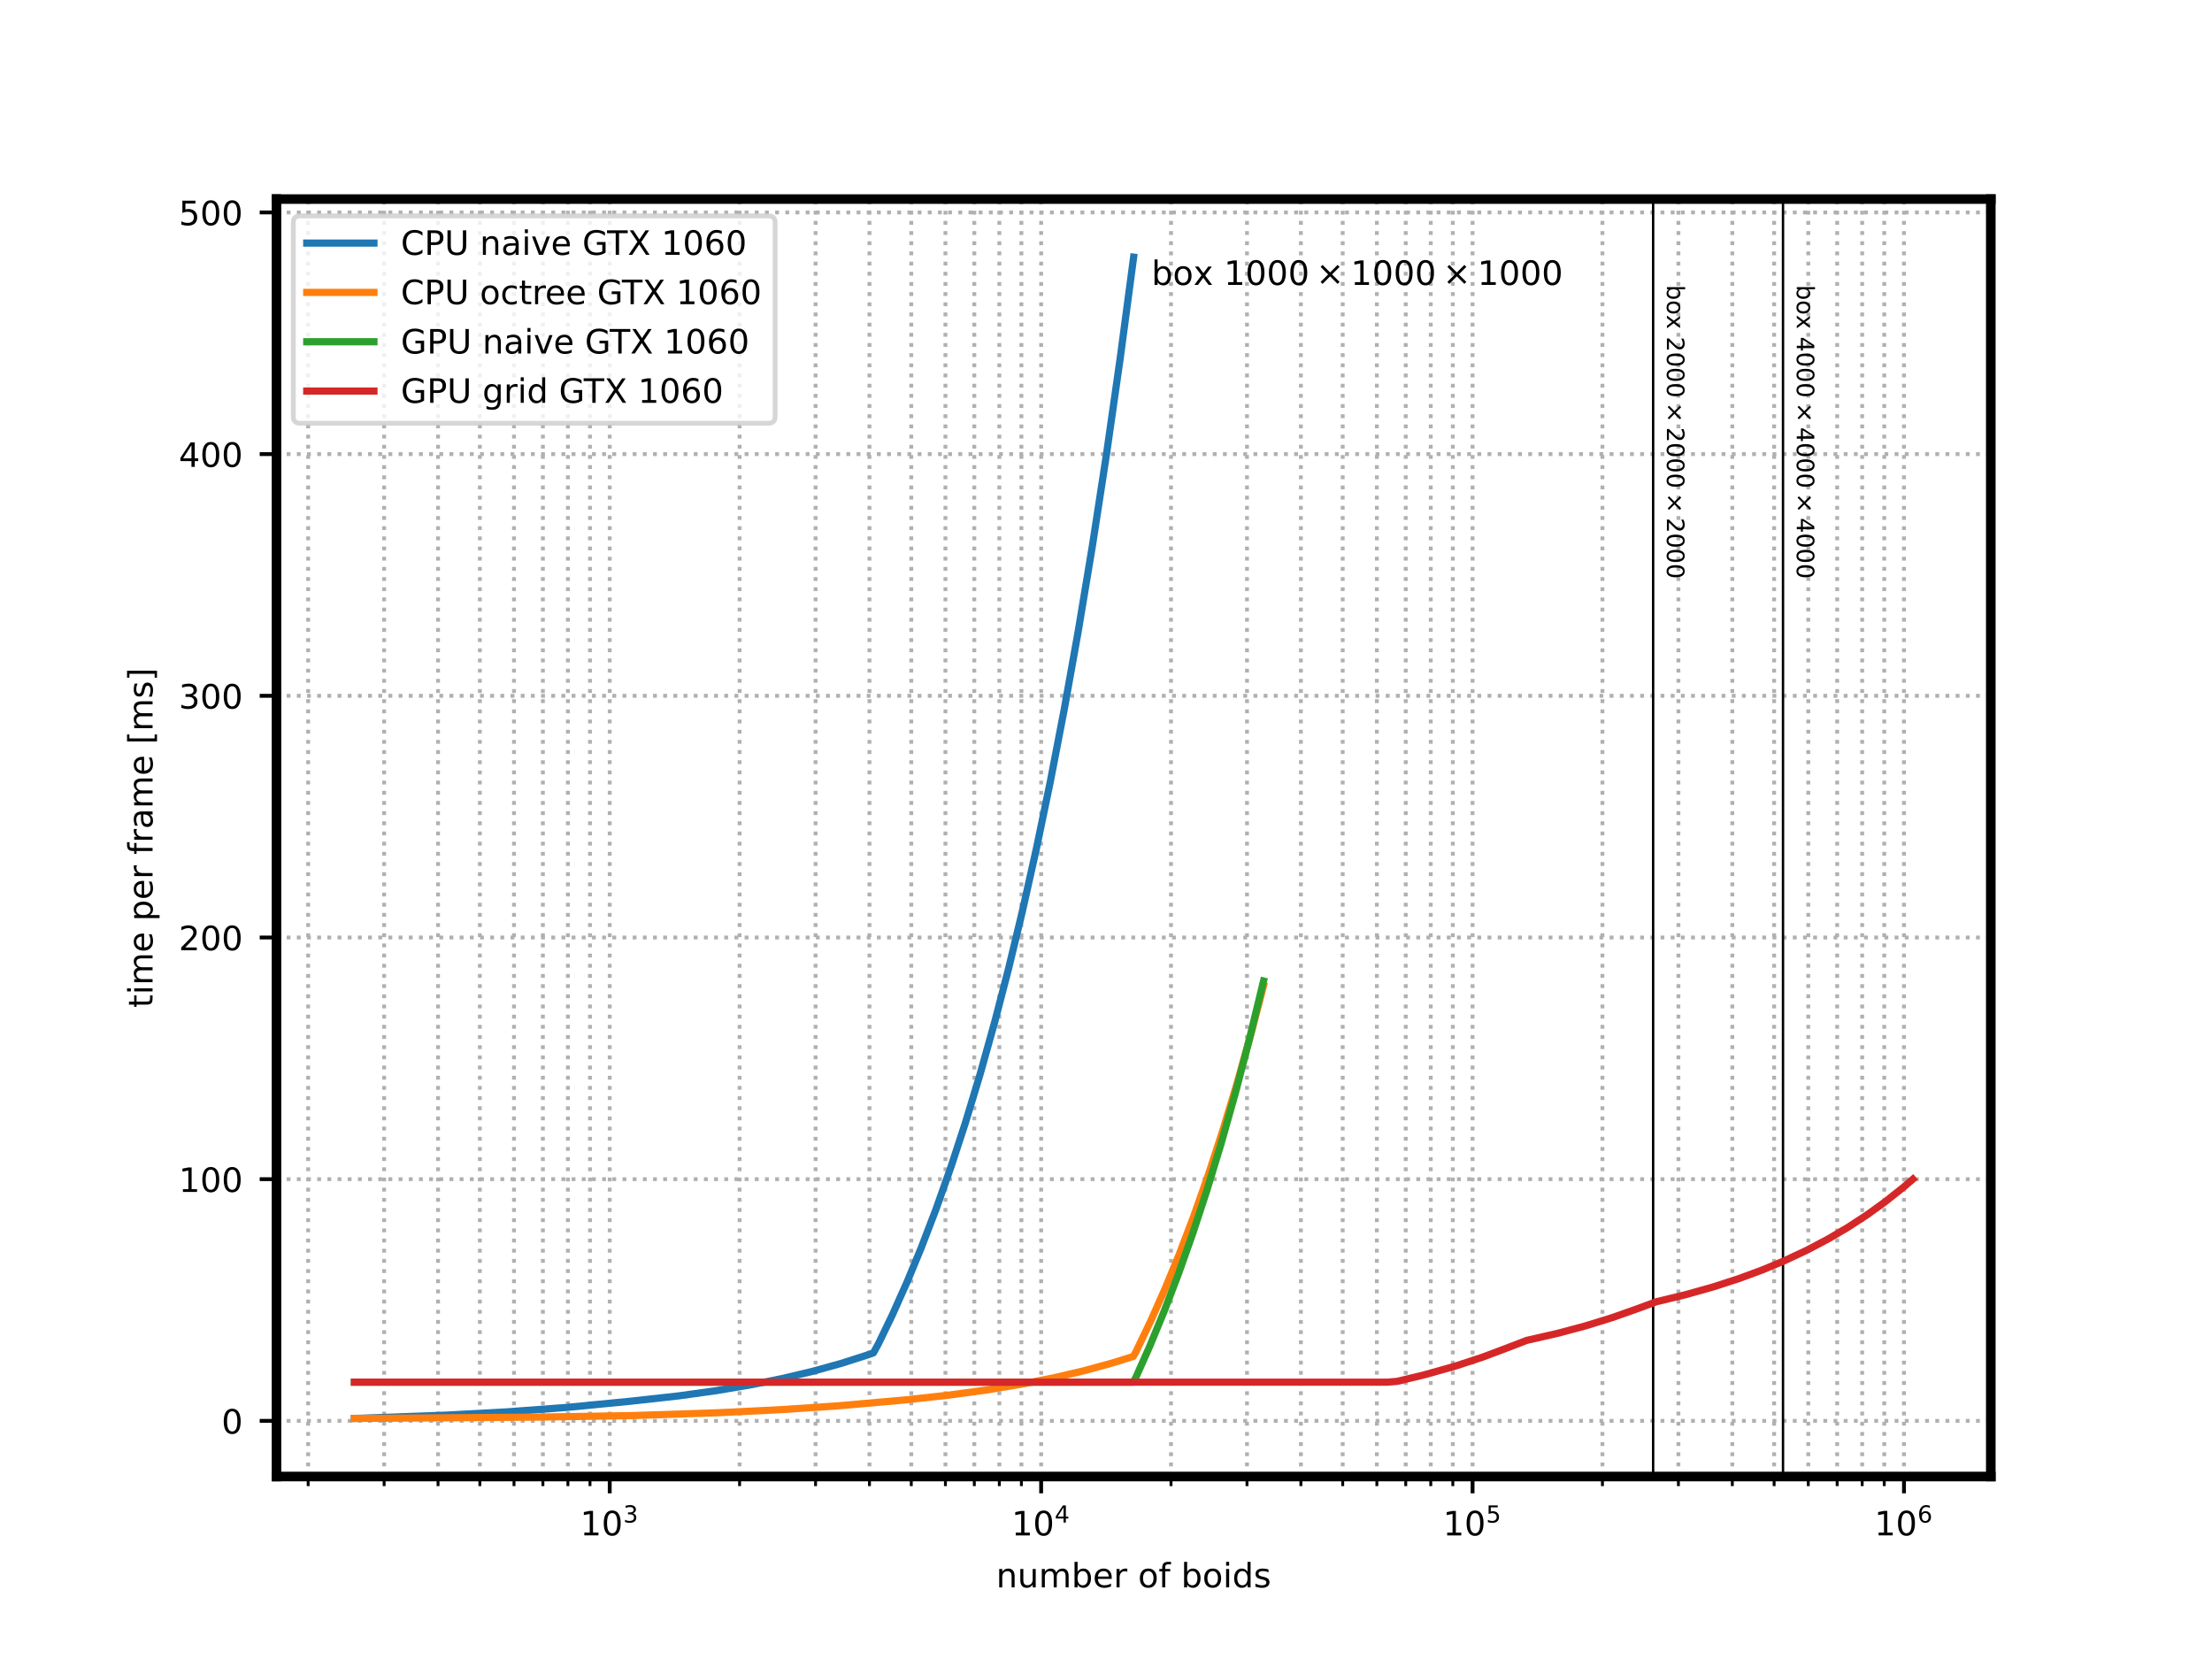 <svg xmlns="http://www.w3.org/2000/svg" xmlns:xlink="http://www.w3.org/1999/xlink" width="460.8pt" height="345.6pt" viewBox="0 0 460.8 345.6"><defs><style>*{stroke-linecap:butt;stroke-linejoin:round}</style></defs><g id="figure_1"><path id="patch_1" d="M0 345.6h460.8V0H0z" style="fill:#fff"/><g id="axes_1"><path id="patch_2" d="M57.6 307.584h357.12V41.472H57.6z" style="fill:#fff"/><g id="matplotlib.axis_1"><g id="xtick_1"><path id="line2d_1" d="M127.016 307.584V41.472" clip-path="url(#peafe8aeb3a)" style="fill:none;stroke:#b0b0b0;stroke-dasharray:.8,1.32;stroke-dashoffset:0;stroke-width:.8"/><g id="line2d_2"><defs><path id="md1aea815d1" d="M0 0v3.5" style="stroke:#000;stroke-width:.8"/></defs><use xlink:href="#md1aea815d1" x="127.016" y="307.584" style="stroke:#000;stroke-width:.8"/></g><g id="text_1"><defs><path id="DejaVuSans-49" d="M12.406 8.297h16.11v55.625l-17.532-3.516v8.985l17.438 3.515h9.86V8.296H54.39V0H12.406z"/><path id="DejaVuSans-48" d="M31.781 66.406q-7.61 0-11.453-7.5Q16.5 51.422 16.5 36.375q0-14.984 3.828-22.484 3.844-7.5 11.453-7.5 7.672 0 11.5 7.5 3.844 7.5 3.844 22.484 0 15.047-3.844 22.531-3.828 7.5-11.5 7.5m0 7.813q12.266 0 18.735-9.703 6.468-9.688 6.468-28.141 0-18.406-6.468-28.11-6.47-9.687-18.735-9.687-12.25 0-18.718 9.688-6.47 9.703-6.47 28.109 0 18.453 6.47 28.14Q19.53 74.22 31.78 74.22"/><path id="DejaVuSans-51" d="M40.578 39.313Q47.656 37.797 51.625 33q3.984-4.781 3.984-11.812 0-10.782-7.422-16.704-7.421-5.906-21.093-5.906-4.578 0-9.438.906-4.86.907-10.031 2.72v9.515q4.094-2.39 8.969-3.61 4.89-1.218 10.218-1.218 9.266 0 14.125 3.656 4.86 3.656 4.86 10.64 0 6.454-4.516 10.079-4.515 3.64-12.562 3.64h-8.5v8.11h8.89q7.266 0 11.125 2.906t3.86 8.375q0 5.61-3.985 8.61-3.968 3.015-11.39 3.015-4.063 0-8.703-.89-4.641-.876-10.203-2.72v8.782q5.624 1.562 10.53 2.344 4.907.78 9.25.78 11.235 0 17.766-5.109 6.547-5.093 6.547-13.78 0-6.063-3.468-10.235-3.47-4.172-9.86-5.782"/></defs><g transform="matrix(.07 0 0 -.07 120.856 319.903)"><use xlink:href="#DejaVuSans-49" transform="translate(0 .766)"/><use xlink:href="#DejaVuSans-48" transform="translate(63.623 .766)"/><use xlink:href="#DejaVuSans-51" transform="matrix(.7 0 0 .7 128.203 39.047)"/></g></g></g><g id="xtick_2"><path id="line2d_3" d="M216.89 307.584V41.472" clip-path="url(#peafe8aeb3a)" style="fill:none;stroke:#b0b0b0;stroke-dasharray:.8,1.32;stroke-dashoffset:0;stroke-width:.8"/><use xlink:href="#md1aea815d1" id="line2d_4" x="216.889" y="307.584" style="stroke:#000;stroke-width:.8"/><g id="text_2"><defs><path id="DejaVuSans-52" d="M37.797 64.313 12.89 25.39h24.906zm-2.594 8.593H47.61V25.391h10.407v-8.203H47.609V0h-9.812v17.188H4.89v9.515z"/></defs><g transform="matrix(.07 0 0 -.07 210.73 319.903)"><use xlink:href="#DejaVuSans-49" transform="translate(0 .684)"/><use xlink:href="#DejaVuSans-48" transform="translate(63.623 .684)"/><use xlink:href="#DejaVuSans-52" transform="matrix(.7 0 0 .7 128.203 38.966)"/></g></g></g><g id="xtick_3"><path id="line2d_5" d="M306.763 307.584V41.472" clip-path="url(#peafe8aeb3a)" style="fill:none;stroke:#b0b0b0;stroke-dasharray:.8,1.32;stroke-dashoffset:0;stroke-width:.8"/><use xlink:href="#md1aea815d1" id="line2d_6" x="306.763" y="307.584" style="stroke:#000;stroke-width:.8"/><g id="text_3"><defs><path id="DejaVuSans-53" d="M10.797 72.906h38.719v-8.312H19.828v-17.86q2.14.735 4.281 1.094 2.157.36 4.313.36 12.203 0 19.328-6.688 7.14-6.687 7.14-18.11 0-11.765-7.328-18.296-7.328-6.516-20.656-6.516-4.593 0-9.36.781-4.75.782-9.827 2.344v9.922q4.39-2.39 9.078-3.562t9.906-1.172q8.453 0 13.375 4.437 4.938 4.438 4.938 12.063 0 7.609-4.938 12.047-4.922 4.453-13.375 4.453-3.953 0-7.89-.875-3.922-.875-8.016-2.735z"/></defs><g transform="matrix(.07 0 0 -.07 300.603 319.903)"><use xlink:href="#DejaVuSans-49" transform="translate(0 .684)"/><use xlink:href="#DejaVuSans-48" transform="translate(63.623 .684)"/><use xlink:href="#DejaVuSans-53" transform="matrix(.7 0 0 .7 128.203 38.966)"/></g></g></g><g id="xtick_4"><path id="line2d_7" d="M396.636 307.584V41.472" clip-path="url(#peafe8aeb3a)" style="fill:none;stroke:#b0b0b0;stroke-dasharray:.8,1.32;stroke-dashoffset:0;stroke-width:.8"/><use xlink:href="#md1aea815d1" id="line2d_8" x="396.636" y="307.584" style="stroke:#000;stroke-width:.8"/><g id="text_4"><defs><path id="DejaVuSans-54" d="M33.016 40.375q-6.641 0-10.532-4.547-3.875-4.531-3.875-12.437 0-7.86 3.875-12.438 3.891-4.562 10.532-4.562 6.64 0 10.515 4.562 3.875 4.578 3.875 12.438 0 7.906-3.875 12.437-3.875 4.547-10.515 4.547m19.578 30.922v-8.984q-3.719 1.75-7.5 2.671-3.782.938-7.5.938-9.766 0-14.922-6.594-5.14-6.594-5.875-19.922 2.875 4.25 7.219 6.516 4.359 2.266 9.578 2.266 10.984 0 17.36-6.672 6.374-6.657 6.374-18.125 0-11.235-6.64-18.032-6.641-6.78-17.672-6.78-12.657 0-19.344 9.687-6.688 9.703-6.688 28.109 0 17.281 8.204 27.563 8.203 10.28 22.015 10.28 3.719 0 7.5-.734t7.89-2.187"/></defs><g transform="matrix(.07 0 0 -.07 390.476 319.903)"><use xlink:href="#DejaVuSans-49" transform="translate(0 .766)"/><use xlink:href="#DejaVuSans-48" transform="translate(63.623 .766)"/><use xlink:href="#DejaVuSans-54" transform="matrix(.7 0 0 .7 128.203 39.047)"/></g></g></g><g id="xtick_5"><path id="line2d_9" d="M64.197 307.584V41.472" clip-path="url(#peafe8aeb3a)" style="fill:none;stroke:#b0b0b0;stroke-dasharray:.8,1.32;stroke-dashoffset:0;stroke-width:.8"/><g id="line2d_10"><defs><path id="mf2b6aafd9f" d="M0 0v2" style="stroke:#000;stroke-width:.6"/></defs><use xlink:href="#mf2b6aafd9f" x="64.197" y="307.584" style="stroke:#000;stroke-width:.6"/></g></g><g id="xtick_6"><path id="line2d_11" d="M80.023 307.584V41.472" clip-path="url(#peafe8aeb3a)" style="fill:none;stroke:#b0b0b0;stroke-dasharray:.8,1.32;stroke-dashoffset:0;stroke-width:.8"/><use xlink:href="#mf2b6aafd9f" id="line2d_12" x="80.023" y="307.584" style="stroke:#000;stroke-width:.6"/></g><g id="xtick_7"><path id="line2d_13" d="M91.252 307.584V41.472" clip-path="url(#peafe8aeb3a)" style="fill:none;stroke:#b0b0b0;stroke-dasharray:.8,1.32;stroke-dashoffset:0;stroke-width:.8"/><use xlink:href="#mf2b6aafd9f" id="line2d_14" x="91.252" y="307.584" style="stroke:#000;stroke-width:.6"/></g><g id="xtick_8"><path id="line2d_15" d="M99.962 307.584V41.472" clip-path="url(#peafe8aeb3a)" style="fill:none;stroke:#b0b0b0;stroke-dasharray:.8,1.32;stroke-dashoffset:0;stroke-width:.8"/><use xlink:href="#mf2b6aafd9f" id="line2d_16" x="99.962" y="307.584" style="stroke:#000;stroke-width:.6"/></g><g id="xtick_9"><path id="line2d_17" d="M107.078 307.584V41.472" clip-path="url(#peafe8aeb3a)" style="fill:none;stroke:#b0b0b0;stroke-dasharray:.8,1.32;stroke-dashoffset:0;stroke-width:.8"/><use xlink:href="#mf2b6aafd9f" id="line2d_18" x="107.078" y="307.584" style="stroke:#000;stroke-width:.6"/></g><g id="xtick_10"><path id="line2d_19" d="M113.095 307.584V41.472" clip-path="url(#peafe8aeb3a)" style="fill:none;stroke:#b0b0b0;stroke-dasharray:.8,1.32;stroke-dashoffset:0;stroke-width:.8"/><use xlink:href="#mf2b6aafd9f" id="line2d_20" x="113.095" y="307.584" style="stroke:#000;stroke-width:.6"/></g><g id="xtick_11"><path id="line2d_21" d="M118.307 307.584V41.472" clip-path="url(#peafe8aeb3a)" style="fill:none;stroke:#b0b0b0;stroke-dasharray:.8,1.32;stroke-dashoffset:0;stroke-width:.8"/><use xlink:href="#mf2b6aafd9f" id="line2d_22" x="118.307" y="307.584" style="stroke:#000;stroke-width:.6"/></g><g id="xtick_12"><path id="line2d_23" d="M122.904 307.584V41.472" clip-path="url(#peafe8aeb3a)" style="fill:none;stroke:#b0b0b0;stroke-dasharray:.8,1.32;stroke-dashoffset:0;stroke-width:.8"/><use xlink:href="#mf2b6aafd9f" id="line2d_24" x="122.904" y="307.584" style="stroke:#000;stroke-width:.6"/></g><g id="xtick_13"><path id="line2d_25" d="M154.07 307.584V41.472" clip-path="url(#peafe8aeb3a)" style="fill:none;stroke:#b0b0b0;stroke-dasharray:.8,1.32;stroke-dashoffset:0;stroke-width:.8"/><use xlink:href="#mf2b6aafd9f" id="line2d_26" x="154.071" y="307.584" style="stroke:#000;stroke-width:.6"/></g><g id="xtick_14"><path id="line2d_27" d="M169.897 307.584V41.472" clip-path="url(#peafe8aeb3a)" style="fill:none;stroke:#b0b0b0;stroke-dasharray:.8,1.32;stroke-dashoffset:0;stroke-width:.8"/><use xlink:href="#mf2b6aafd9f" id="line2d_28" x="169.897" y="307.584" style="stroke:#000;stroke-width:.6"/></g><g id="xtick_15"><path id="line2d_29" d="M181.125 307.584V41.472" clip-path="url(#peafe8aeb3a)" style="fill:none;stroke:#b0b0b0;stroke-dasharray:.8,1.32;stroke-dashoffset:0;stroke-width:.8"/><use xlink:href="#mf2b6aafd9f" id="line2d_30" x="181.125" y="307.584" style="stroke:#000;stroke-width:.6"/></g><g id="xtick_16"><path id="line2d_31" d="M189.835 307.584V41.472" clip-path="url(#peafe8aeb3a)" style="fill:none;stroke:#b0b0b0;stroke-dasharray:.8,1.32;stroke-dashoffset:0;stroke-width:.8"/><use xlink:href="#mf2b6aafd9f" id="line2d_32" x="189.835" y="307.584" style="stroke:#000;stroke-width:.6"/></g><g id="xtick_17"><path id="line2d_33" d="M196.951 307.584V41.472" clip-path="url(#peafe8aeb3a)" style="fill:none;stroke:#b0b0b0;stroke-dasharray:.8,1.32;stroke-dashoffset:0;stroke-width:.8"/><use xlink:href="#mf2b6aafd9f" id="line2d_34" x="196.951" y="307.584" style="stroke:#000;stroke-width:.6"/></g><g id="xtick_18"><path id="line2d_35" d="M202.968 307.584V41.472" clip-path="url(#peafe8aeb3a)" style="fill:none;stroke:#b0b0b0;stroke-dasharray:.8,1.32;stroke-dashoffset:0;stroke-width:.8"/><use xlink:href="#mf2b6aafd9f" id="line2d_36" x="202.968" y="307.584" style="stroke:#000;stroke-width:.6"/></g><g id="xtick_19"><path id="line2d_37" d="M208.18 307.584V41.472" clip-path="url(#peafe8aeb3a)" style="fill:none;stroke:#b0b0b0;stroke-dasharray:.8,1.32;stroke-dashoffset:0;stroke-width:.8"/><use xlink:href="#mf2b6aafd9f" id="line2d_38" x="208.18" y="307.584" style="stroke:#000;stroke-width:.6"/></g><g id="xtick_20"><path id="line2d_39" d="M212.777 307.584V41.472" clip-path="url(#peafe8aeb3a)" style="fill:none;stroke:#b0b0b0;stroke-dasharray:.8,1.32;stroke-dashoffset:0;stroke-width:.8"/><use xlink:href="#mf2b6aafd9f" id="line2d_40" x="212.777" y="307.584" style="stroke:#000;stroke-width:.6"/></g><g id="xtick_21"><path id="line2d_41" d="M243.944 307.584V41.472" clip-path="url(#peafe8aeb3a)" style="fill:none;stroke:#b0b0b0;stroke-dasharray:.8,1.32;stroke-dashoffset:0;stroke-width:.8"/><use xlink:href="#mf2b6aafd9f" id="line2d_42" x="243.944" y="307.584" style="stroke:#000;stroke-width:.6"/></g><g id="xtick_22"><path id="line2d_43" d="M259.77 307.584V41.472" clip-path="url(#peafe8aeb3a)" style="fill:none;stroke:#b0b0b0;stroke-dasharray:.8,1.32;stroke-dashoffset:0;stroke-width:.8"/><use xlink:href="#mf2b6aafd9f" id="line2d_44" x="259.77" y="307.584" style="stroke:#000;stroke-width:.6"/></g><g id="xtick_23"><path id="line2d_45" d="M270.998 307.584V41.472" clip-path="url(#peafe8aeb3a)" style="fill:none;stroke:#b0b0b0;stroke-dasharray:.8,1.32;stroke-dashoffset:0;stroke-width:.8"/><use xlink:href="#mf2b6aafd9f" id="line2d_46" x="270.998" y="307.584" style="stroke:#000;stroke-width:.6"/></g><g id="xtick_24"><path id="line2d_47" d="M279.708 307.584V41.472" clip-path="url(#peafe8aeb3a)" style="fill:none;stroke:#b0b0b0;stroke-dasharray:.8,1.32;stroke-dashoffset:0;stroke-width:.8"/><use xlink:href="#mf2b6aafd9f" id="line2d_48" x="279.708" y="307.584" style="stroke:#000;stroke-width:.6"/></g><g id="xtick_25"><path id="line2d_49" d="M286.824 307.584V41.472" clip-path="url(#peafe8aeb3a)" style="fill:none;stroke:#b0b0b0;stroke-dasharray:.8,1.32;stroke-dashoffset:0;stroke-width:.8"/><use xlink:href="#mf2b6aafd9f" id="line2d_50" x="286.824" y="307.584" style="stroke:#000;stroke-width:.6"/></g><g id="xtick_26"><path id="line2d_51" d="M292.841 307.584V41.472" clip-path="url(#peafe8aeb3a)" style="fill:none;stroke:#b0b0b0;stroke-dasharray:.8,1.32;stroke-dashoffset:0;stroke-width:.8"/><use xlink:href="#mf2b6aafd9f" id="line2d_52" x="292.841" y="307.584" style="stroke:#000;stroke-width:.6"/></g><g id="xtick_27"><path id="line2d_53" d="M298.053 307.584V41.472" clip-path="url(#peafe8aeb3a)" style="fill:none;stroke:#b0b0b0;stroke-dasharray:.8,1.32;stroke-dashoffset:0;stroke-width:.8"/><use xlink:href="#mf2b6aafd9f" id="line2d_54" x="298.053" y="307.584" style="stroke:#000;stroke-width:.6"/></g><g id="xtick_28"><path id="line2d_55" d="M302.65 307.584V41.472" clip-path="url(#peafe8aeb3a)" style="fill:none;stroke:#b0b0b0;stroke-dasharray:.8,1.32;stroke-dashoffset:0;stroke-width:.8"/><use xlink:href="#mf2b6aafd9f" id="line2d_56" x="302.65" y="307.584" style="stroke:#000;stroke-width:.6"/></g><g id="xtick_29"><path id="line2d_57" d="M333.817 307.584V41.472" clip-path="url(#peafe8aeb3a)" style="fill:none;stroke:#b0b0b0;stroke-dasharray:.8,1.32;stroke-dashoffset:0;stroke-width:.8"/><use xlink:href="#mf2b6aafd9f" id="line2d_58" x="333.817" y="307.584" style="stroke:#000;stroke-width:.6"/></g><g id="xtick_30"><path id="line2d_59" d="M349.643 307.584V41.472" clip-path="url(#peafe8aeb3a)" style="fill:none;stroke:#b0b0b0;stroke-dasharray:.8,1.32;stroke-dashoffset:0;stroke-width:.8"/><use xlink:href="#mf2b6aafd9f" id="line2d_60" x="349.643" y="307.584" style="stroke:#000;stroke-width:.6"/></g><g id="xtick_31"><path id="line2d_61" d="M360.872 307.584V41.472" clip-path="url(#peafe8aeb3a)" style="fill:none;stroke:#b0b0b0;stroke-dasharray:.8,1.32;stroke-dashoffset:0;stroke-width:.8"/><use xlink:href="#mf2b6aafd9f" id="line2d_62" x="360.872" y="307.584" style="stroke:#000;stroke-width:.6"/></g><g id="xtick_32"><path id="line2d_63" d="M369.581 307.584V41.472" clip-path="url(#peafe8aeb3a)" style="fill:none;stroke:#b0b0b0;stroke-dasharray:.8,1.32;stroke-dashoffset:0;stroke-width:.8"/><use xlink:href="#mf2b6aafd9f" id="line2d_64" x="369.581" y="307.584" style="stroke:#000;stroke-width:.6"/></g><g id="xtick_33"><path id="line2d_65" d="M376.698 307.584V41.472" clip-path="url(#peafe8aeb3a)" style="fill:none;stroke:#b0b0b0;stroke-dasharray:.8,1.32;stroke-dashoffset:0;stroke-width:.8"/><use xlink:href="#mf2b6aafd9f" id="line2d_66" x="376.698" y="307.584" style="stroke:#000;stroke-width:.6"/></g><g id="xtick_34"><path id="line2d_67" d="M382.714 307.584V41.472" clip-path="url(#peafe8aeb3a)" style="fill:none;stroke:#b0b0b0;stroke-dasharray:.8,1.32;stroke-dashoffset:0;stroke-width:.8"/><use xlink:href="#mf2b6aafd9f" id="line2d_68" x="382.714" y="307.584" style="stroke:#000;stroke-width:.6"/></g><g id="xtick_35"><path id="line2d_69" d="M387.926 307.584V41.472" clip-path="url(#peafe8aeb3a)" style="fill:none;stroke:#b0b0b0;stroke-dasharray:.8,1.32;stroke-dashoffset:0;stroke-width:.8"/><use xlink:href="#mf2b6aafd9f" id="line2d_70" x="387.926" y="307.584" style="stroke:#000;stroke-width:.6"/></g><g id="xtick_36"><path id="line2d_71" d="M392.524 307.584V41.472" clip-path="url(#peafe8aeb3a)" style="fill:none;stroke:#b0b0b0;stroke-dasharray:.8,1.32;stroke-dashoffset:0;stroke-width:.8"/><use xlink:href="#mf2b6aafd9f" id="line2d_72" x="392.524" y="307.584" style="stroke:#000;stroke-width:.6"/></g><g id="text_5"><defs><path id="DejaVuSans-110" d="M54.89 33.016V0h-8.984v32.719q0 7.765-3.031 11.61-3.031 3.858-9.078 3.858-7.281 0-11.484-4.64-4.204-4.625-4.204-12.64V0H9.08v54.688h9.03v-8.5q3.235 4.937 7.594 7.374Q30.078 56 35.797 56q9.422 0 14.25-5.828 4.844-5.828 4.844-17.156"/><path id="DejaVuSans-117" d="M8.5 21.578v33.11h8.984V21.922q0-7.766 3.016-11.656 3.031-3.875 9.094-3.875 7.265 0 11.484 4.64 4.234 4.64 4.234 12.657v31h8.985V0h-8.984v8.406Q42.047 3.422 37.719 1q-4.313-2.422-10.032-2.422-9.421 0-14.312 5.86Q8.5 10.297 8.5 21.578M31.11 56"/><path id="DejaVuSans-109" d="M52 44.188q3.375 6.062 8.063 8.937Q64.75 56 71.093 56q8.548 0 13.188-5.984 4.64-5.97 4.64-17V0h-9.03v32.719q0 7.86-2.797 11.656-2.781 3.813-8.485 3.813-6.984 0-11.046-4.641-4.047-4.625-4.047-12.64V0h-9.032v32.719q0 7.906-2.78 11.687-2.782 3.782-8.595 3.782-6.89 0-10.953-4.657-4.047-4.656-4.047-12.625V0H9.08v54.688h9.03v-8.5q3.078 5.03 7.375 7.421T35.687 56q5.97 0 10.141-3.031Q50 49.953 52 44.187"/><path id="DejaVuSans-98" d="M48.688 27.297q0 9.906-4.079 15.547-4.078 5.64-11.203 5.64-7.14 0-11.218-5.64t-4.079-15.547 4.078-15.547 11.22-5.64q7.124 0 11.202 5.64t4.078 15.547M18.109 46.39q2.844 4.875 7.157 7.234Q29.594 56 35.594 56q9.968 0 16.187-7.906 6.235-7.907 6.235-20.797T51.78 6.484q-6.218-7.906-16.187-7.906-6 0-10.328 2.375-4.313 2.375-7.157 7.25V0H9.08v75.984h9.03z"/><path id="DejaVuSans-101" d="M56.203 29.594v-4.39H14.891q.593-9.282 5.593-14.141 5-4.86 13.938-4.86 5.172 0 10.031 1.266 4.86 1.265 9.656 3.812v-8.5Q49.266.734 44.187-.344 39.11-1.422 33.892-1.422q-13.094 0-20.735 7.61-7.64 7.625-7.64 20.625 0 13.421 7.25 21.296Q20.016 56 32.328 56q11.031 0 17.453-7.11 6.422-7.093 6.422-19.296m-8.984 2.64q-.094 7.36-4.125 11.75-4.032 4.407-10.672 4.407-7.516 0-12.031-4.25t-5.203-11.97z"/><path id="DejaVuSans-114" d="M41.11 46.297q-1.516.875-3.297 1.281Q36.03 48 33.89 48q-7.625 0-11.703-4.953-4.079-4.953-4.079-14.234V0H9.08v54.688h9.03v-8.5q2.844 4.984 7.375 7.39Q30.031 56 36.531 56q.922 0 2.047-.125 1.125-.11 2.484-.36z"/><path id="DejaVuSans-111" d="M30.61 48.39q-7.22 0-11.422-5.64-4.204-5.64-4.204-15.453t4.172-15.453q4.188-5.64 11.453-5.64 7.188 0 11.375 5.655 4.203 5.672 4.203 15.438 0 9.719-4.203 15.406-4.187 5.688-11.375 5.688m0 7.61q11.718 0 18.406-7.625 6.703-7.61 6.703-21.078 0-13.422-6.703-21.078-6.688-7.64-18.407-7.64-11.765 0-18.437 7.64-6.656 7.656-6.656 21.078 0 13.469 6.656 21.078Q18.844 56 30.609 56"/><path id="DejaVuSans-102" d="M37.11 75.984V68.5h-8.594q-4.828 0-6.72-1.953-1.874-1.953-1.874-7.031v-4.828h14.797v-6.985H19.922V0H10.89v47.703H2.297v6.984h8.594V58.5q0 9.125 4.25 13.297 4.25 4.187 13.468 4.187z"/><path id="DejaVuSans-105" d="M9.422 54.688h8.984V0H9.422zm0 21.296h8.984v-11.39H9.422z"/><path id="DejaVuSans-100" d="M45.406 46.39v29.594h8.985V0h-8.985v8.203Q42.578 3.328 38.25.953q-4.312-2.375-10.375-2.375-9.906 0-16.14 7.906-6.22 7.922-6.22 20.813t6.22 20.797Q17.968 56 27.874 56q6.063 0 10.375-2.375 4.328-2.36 7.156-7.234m-30.61-19.093q0-9.906 4.079-15.547 4.078-5.64 11.203-5.64t11.219 5.64q4.11 5.64 4.11 15.547t-4.11 15.547q-4.094 5.64-11.219 5.64t-11.203-5.64-4.078-15.547"/><path id="DejaVuSans-115" d="M44.281 53.078v-8.5q-3.797 1.953-7.906 2.922-4.094.984-8.5.984-6.687 0-10.031-2.047-3.344-2.046-3.344-6.156 0-3.125 2.39-4.906t9.626-3.39l3.078-.688q9.562-2.047 13.593-5.781 4.032-3.735 4.032-10.422 0-7.625-6.032-12.078-6.03-4.438-16.578-4.438-4.39 0-9.156.86Q10.688.297 5.422 2v9.281q4.984-2.594 9.812-3.89 4.829-1.282 9.579-1.282 6.343 0 9.75 2.172 3.421 2.172 3.421 6.125 0 3.656-2.468 5.61-2.453 1.953-10.813 3.765l-3.125.735q-8.344 1.75-12.062 5.39-3.703 3.64-3.703 9.985 0 7.718 5.468 11.906Q16.75 56 26.813 56q4.968 0 9.359-.734 4.406-.72 8.11-2.188"/></defs><g transform="matrix(.07 0 0 -.07 207.52 330.678)"><use xlink:href="#DejaVuSans-110"/><use xlink:href="#DejaVuSans-117" x="63.379"/><use xlink:href="#DejaVuSans-109" x="126.758"/><use xlink:href="#DejaVuSans-98" x="224.17"/><use xlink:href="#DejaVuSans-101" x="287.646"/><use xlink:href="#DejaVuSans-114" x="349.17"/><use xlink:href="#DejaVuSans-111" x="422.07"/><use xlink:href="#DejaVuSans-102" x="483.252"/><use xlink:href="#DejaVuSans-98" x="550.244"/><use xlink:href="#DejaVuSans-111" x="613.721"/><use xlink:href="#DejaVuSans-105" x="674.902"/><use xlink:href="#DejaVuSans-100" x="702.686"/><use xlink:href="#DejaVuSans-115" x="766.162"/></g></g></g><g id="matplotlib.axis_2"><g id="ytick_1"><path id="line2d_73" d="M57.6 295.991h357.12" clip-path="url(#peafe8aeb3a)" style="fill:none;stroke:#b0b0b0;stroke-dasharray:.8,1.32;stroke-dashoffset:0;stroke-width:.8"/><g id="line2d_74"><defs><path id="m292312670b" d="M0 0h-3.5" style="stroke:#000;stroke-width:.8"/></defs><use xlink:href="#m292312670b" x="57.6" y="295.991" style="stroke:#000;stroke-width:.8"/></g><use xlink:href="#DejaVuSans-48" id="text_6" transform="matrix(.07 0 0 -.07 46.146 298.65)"/></g><g id="ytick_2"><path id="line2d_75" d="M57.6 245.644h357.12" clip-path="url(#peafe8aeb3a)" style="fill:none;stroke:#b0b0b0;stroke-dasharray:.8,1.32;stroke-dashoffset:0;stroke-width:.8"/><use xlink:href="#m292312670b" id="line2d_76" x="57.6" y="245.644" style="stroke:#000;stroke-width:.8"/><g id="text_7" transform="matrix(.07 0 0 -.07 37.239 248.303)"><use xlink:href="#DejaVuSans-49"/><use xlink:href="#DejaVuSans-48" x="63.623"/><use xlink:href="#DejaVuSans-48" x="127.246"/></g></g><g id="ytick_3"><path id="line2d_77" d="M57.6 195.296h357.12" clip-path="url(#peafe8aeb3a)" style="fill:none;stroke:#b0b0b0;stroke-dasharray:.8,1.32;stroke-dashoffset:0;stroke-width:.8"/><use xlink:href="#m292312670b" id="line2d_78" x="57.6" y="195.296" style="stroke:#000;stroke-width:.8"/><g id="text_8"><defs><path id="DejaVuSans-50" d="M19.188 8.297h34.421V0H7.33v8.297q5.609 5.812 15.296 15.594 9.703 9.797 12.188 12.64 4.734 5.313 6.609 9 1.89 3.688 1.89 7.25 0 5.813-4.078 9.469-4.078 3.672-10.625 3.672-4.64 0-9.797-1.61-5.14-1.609-11-4.89v9.969Q13.767 71.78 18.938 73q5.188 1.219 9.485 1.219 11.328 0 18.062-5.672 6.735-5.656 6.735-15.125 0-4.5-1.688-8.531-1.672-4.016-6.125-9.485-1.218-1.422-7.765-8.187-6.532-6.766-18.453-18.922"/></defs><g transform="matrix(.07 0 0 -.07 37.239 197.956)"><use xlink:href="#DejaVuSans-50"/><use xlink:href="#DejaVuSans-48" x="63.623"/><use xlink:href="#DejaVuSans-48" x="127.246"/></g></g></g><g id="ytick_4"><path id="line2d_79" d="M57.6 144.949h357.12" clip-path="url(#peafe8aeb3a)" style="fill:none;stroke:#b0b0b0;stroke-dasharray:.8,1.32;stroke-dashoffset:0;stroke-width:.8"/><use xlink:href="#m292312670b" id="line2d_80" x="57.6" y="144.949" style="stroke:#000;stroke-width:.8"/><g id="text_9" transform="matrix(.07 0 0 -.07 37.239 147.608)"><use xlink:href="#DejaVuSans-51"/><use xlink:href="#DejaVuSans-48" x="63.623"/><use xlink:href="#DejaVuSans-48" x="127.246"/></g></g><g id="ytick_5"><path id="line2d_81" d="M57.6 94.601h357.12" clip-path="url(#peafe8aeb3a)" style="fill:none;stroke:#b0b0b0;stroke-dasharray:.8,1.32;stroke-dashoffset:0;stroke-width:.8"/><use xlink:href="#m292312670b" id="line2d_82" x="57.6" y="94.601" style="stroke:#000;stroke-width:.8"/><g id="text_10" transform="matrix(.07 0 0 -.07 37.239 97.26)"><use xlink:href="#DejaVuSans-52"/><use xlink:href="#DejaVuSans-48" x="63.623"/><use xlink:href="#DejaVuSans-48" x="127.246"/></g></g><g id="ytick_6"><path id="line2d_83" d="M57.6 44.254h357.12" clip-path="url(#peafe8aeb3a)" style="fill:none;stroke:#b0b0b0;stroke-dasharray:.8,1.32;stroke-dashoffset:0;stroke-width:.8"/><use xlink:href="#m292312670b" id="line2d_84" x="57.6" y="44.254" style="stroke:#000;stroke-width:.8"/><g id="text_11" transform="matrix(.07 0 0 -.07 37.239 46.913)"><use xlink:href="#DejaVuSans-53"/><use xlink:href="#DejaVuSans-48" x="63.623"/><use xlink:href="#DejaVuSans-48" x="127.246"/></g></g><g id="text_12"><defs><path id="DejaVuSans-116" d="M18.313 70.219V54.688h18.5v-6.985h-18.5V18.016q0-6.688 1.828-8.594t7.453-1.906h9.218V0h-9.218q-10.407 0-14.36 3.875-3.953 3.89-3.953 14.14v29.688H2.687v6.984h6.594V70.22z"/><path id="DejaVuSans-112" d="M18.11 8.203v-29H9.077v75.485h9.031V46.39q2.844 4.875 7.157 7.234Q29.594 56 35.594 56q9.968 0 16.187-7.906 6.235-7.907 6.235-20.797T51.78 6.484q-6.218-7.906-16.187-7.906-6 0-10.328 2.375-4.313 2.375-7.157 7.25m30.578 19.094q0 9.906-4.079 15.547-4.078 5.64-11.203 5.64-7.14 0-11.218-5.64t-4.079-15.547 4.078-15.547 11.22-5.64q7.124 0 11.202 5.64t4.078 15.547"/><path id="DejaVuSans-97" d="M34.281 27.484q-10.89 0-15.093-2.484-4.204-2.484-4.204-8.5 0-4.781 3.157-7.594 3.156-2.797 8.562-2.797 7.485 0 12 5.297 4.516 5.297 4.516 14.078v2zm17.922 3.72V0H43.22v8.297Q40.14 3.328 35.547.953T24.313-1.422q-8.391 0-13.36 4.719Q6 8.016 6 15.922q0 9.219 6.172 13.906 6.187 4.688 18.437 4.688h12.61v.89q0 6.203-4.078 9.594t-11.453 3.39q-4.688 0-9.141-1.124-4.438-1.125-8.531-3.375v8.312q4.922 1.906 9.562 2.844 4.64.953 9.031.953 11.875 0 17.735-6.156 5.86-6.14 5.86-18.64"/><path id="DejaVuSans-91" d="M8.594 75.984h20.703V69H17.578V-6.203h11.719v-6.984H8.594z"/><path id="DejaVuSans-93" d="M30.422 75.984v-89.171H9.719v6.984H21.39V69H9.719v6.984z"/></defs><g transform="matrix(0 -.07 -.07 0 31.783 209.929)"><use xlink:href="#DejaVuSans-116"/><use xlink:href="#DejaVuSans-105" x="39.209"/><use xlink:href="#DejaVuSans-109" x="66.992"/><use xlink:href="#DejaVuSans-101" x="164.404"/><use xlink:href="#DejaVuSans-112" x="257.715"/><use xlink:href="#DejaVuSans-101" x="321.191"/><use xlink:href="#DejaVuSans-114" x="382.715"/><use xlink:href="#DejaVuSans-102" x="455.615"/><use xlink:href="#DejaVuSans-114" x="490.82"/><use xlink:href="#DejaVuSans-97" x="531.934"/><use xlink:href="#DejaVuSans-109" x="593.213"/><use xlink:href="#DejaVuSans-101" x="690.625"/><use xlink:href="#DejaVuSans-91" x="783.936"/><use xlink:href="#DejaVuSans-109" x="822.949"/><use xlink:href="#DejaVuSans-115" x="920.361"/><use xlink:href="#DejaVuSans-93" x="972.461"/></g></g></g><path id="line2d_85" d="M344.378 307.584V41.472" clip-path="url(#peafe8aeb3a)" style="fill:none;stroke:#000;stroke-linecap:square;stroke-width:.5"/><path id="line2d_86" d="M371.433 307.584V41.472" clip-path="url(#peafe8aeb3a)" style="fill:none;stroke:#000;stroke-linecap:square;stroke-width:.5"/><path id="line2d_87" d="m73.833 295.488 19.12-.69 12.777-.69 12.351-.918 13.325-1.297 9.915-1.098 7.9-1.098 7.561-1.28 6.332-1.282 6.166-1.464 5.94-1.647 5.156-1.647 1.577-.549 1.017-1.847 2.902-6.011 3.133-7.013 2.9-7.013 3.07-8.014 3.189-9.017 2.947-9.016 3.033-10.019 3.085-11.02 2.86-11.02 2.896-12.022 2.914-13.023 2.912-14.026 2.896-15.027 2.87-16.03 2.994-18.032 2.93-19.035 2.863-20.037 2.796-21.038h0" clip-path="url(#peafe8aeb3a)" style="fill:none;stroke:#1f77b4;stroke-linecap:square;stroke-width:1.5"/><path id="line2d_88" d="m73.833 295.488 38.753-.285 19.058-.31 17.84-.588 13.907-.687 11.498-.784 13.538-1.19 9.346-1.027 8.102-1.112 7.177-1.198 6.853-1.368 6.165-1.454 5.904-1.626 4.102-1.283.516-.886 3.196-6.66 2.954-6.659 2.95-7.171 2.93-7.684 3.076-8.708 3.012-9.22 2.946-9.733 3.017-10.757 2.542-9.732h0" clip-path="url(#peafe8aeb3a)" style="fill:none;stroke:#ff7f0e;stroke-linecap:square;stroke-width:1.5"/><path id="line2d_89" d="M73.833 287.936h162.243l.516-.93 2.96-6.657 2.97-7.21 2.966-7.766 2.946-8.32 2.914-8.875 3.039-9.984 2.97-10.539 2.899-11.093 2.959-12.203h0" clip-path="url(#peafe8aeb3a)" style="fill:none;stroke:#2ca02c;stroke-linecap:square;stroke-width:1.5"/><path id="line2d_90" d="M73.833 287.936h215.122l2.102-.175 5.701-1.373 6.5-1.832 5.572-1.831 4.874-1.832 4.332-1.665 6.588-1.508 5.635-1.508 5.578-1.724 4.88-1.724 4.336-1.592 6.158-1.488 5.698-1.603 5.303-1.717 4.96-1.832 4.66-1.946 4.624-2.175 4.34-2.29 4.09-2.403 4.036-2.633 3.81-2.748 3.747-2.976 2.008-1.717h0" clip-path="url(#peafe8aeb3a)" style="fill:none;stroke:#d62728;stroke-linecap:square;stroke-width:1.5"/><path id="patch_3" d="M57.6 307.584V41.472" style="fill:none;stroke:#000;stroke-linecap:square;stroke-linejoin:miter;stroke-width:2"/><path id="patch_4" d="M414.72 307.584V41.472" style="fill:none;stroke:#000;stroke-linecap:square;stroke-linejoin:miter;stroke-width:2"/><path id="patch_5" d="M57.6 307.584h357.12" style="fill:none;stroke:#000;stroke-linecap:square;stroke-linejoin:miter;stroke-width:2"/><path id="patch_6" d="M57.6 41.472h357.12" style="fill:none;stroke:#000;stroke-linecap:square;stroke-linejoin:miter;stroke-width:2"/><g id="text_13"><defs><path id="DejaVuSans-120" d="m54.89 54.688-19.78-26.61L55.905 0H45.313L29.39 21.484 13.484 0H2.875l21.25 28.61L4.688 54.687H15.28l14.5-19.485 14.5 19.484z"/><path id="DejaVuSans-215" d="M70.125 53.719 47.797 31.297 70.125 8.984l-5.812-5.906L41.89 25.484 19.484 3.078 13.72 8.984l22.265 22.313L13.72 53.719l5.765 5.906 22.407-22.422 22.422 22.422z"/></defs><g transform="matrix(.07 0 0 -.07 239.877 59.358)"><use xlink:href="#DejaVuSans-98" transform="translate(0 .016)"/><use xlink:href="#DejaVuSans-111" transform="translate(63.477 .016)"/><use xlink:href="#DejaVuSans-120" transform="translate(124.658 .016)"/><use xlink:href="#DejaVuSans-49" transform="translate(215.625 .016)"/><use xlink:href="#DejaVuSans-48" transform="translate(279.248 .016)"/><use xlink:href="#DejaVuSans-48" transform="translate(342.871 .016)"/><use xlink:href="#DejaVuSans-48" transform="translate(406.494 .016)"/><use xlink:href="#DejaVuSans-215" transform="translate(489.6 .016)"/><use xlink:href="#DejaVuSans-49" transform="translate(592.871 .016)"/><use xlink:href="#DejaVuSans-48" transform="translate(656.494 .016)"/><use xlink:href="#DejaVuSans-48" transform="translate(720.117 .016)"/><use xlink:href="#DejaVuSans-48" transform="translate(783.74 .016)"/><use xlink:href="#DejaVuSans-215" transform="translate(866.846 .016)"/><use xlink:href="#DejaVuSans-49" transform="translate(970.117 .016)"/><use xlink:href="#DejaVuSans-48" transform="translate(1033.74 .016)"/><use xlink:href="#DejaVuSans-48" transform="translate(1097.363 .016)"/><use xlink:href="#DejaVuSans-48" transform="translate(1160.986 .016)"/></g></g><g id="text_14" transform="matrix(0 .05 .05 0 347.248 59.358)"><use xlink:href="#DejaVuSans-98" transform="translate(0 .016)"/><use xlink:href="#DejaVuSans-111" transform="translate(63.477 .016)"/><use xlink:href="#DejaVuSans-120" transform="translate(124.658 .016)"/><use xlink:href="#DejaVuSans-50" transform="translate(215.625 .016)"/><use xlink:href="#DejaVuSans-48" transform="translate(279.248 .016)"/><use xlink:href="#DejaVuSans-48" transform="translate(342.871 .016)"/><use xlink:href="#DejaVuSans-48" transform="translate(406.494 .016)"/><use xlink:href="#DejaVuSans-215" transform="translate(489.6 .016)"/><use xlink:href="#DejaVuSans-50" transform="translate(592.871 .016)"/><use xlink:href="#DejaVuSans-48" transform="translate(656.494 .016)"/><use xlink:href="#DejaVuSans-48" transform="translate(720.117 .016)"/><use xlink:href="#DejaVuSans-48" transform="translate(783.74 .016)"/><use xlink:href="#DejaVuSans-215" transform="translate(866.846 .016)"/><use xlink:href="#DejaVuSans-50" transform="translate(970.117 .016)"/><use xlink:href="#DejaVuSans-48" transform="translate(1033.74 .016)"/><use xlink:href="#DejaVuSans-48" transform="translate(1097.363 .016)"/><use xlink:href="#DejaVuSans-48" transform="translate(1160.986 .016)"/></g><g id="text_15" transform="matrix(0 .05 .05 0 374.302 59.358)"><use xlink:href="#DejaVuSans-98" transform="translate(0 .016)"/><use xlink:href="#DejaVuSans-111" transform="translate(63.477 .016)"/><use xlink:href="#DejaVuSans-120" transform="translate(124.658 .016)"/><use xlink:href="#DejaVuSans-52" transform="translate(215.625 .016)"/><use xlink:href="#DejaVuSans-48" transform="translate(279.248 .016)"/><use xlink:href="#DejaVuSans-48" transform="translate(342.871 .016)"/><use xlink:href="#DejaVuSans-48" transform="translate(406.494 .016)"/><use xlink:href="#DejaVuSans-215" transform="translate(489.6 .016)"/><use xlink:href="#DejaVuSans-52" transform="translate(592.871 .016)"/><use xlink:href="#DejaVuSans-48" transform="translate(656.494 .016)"/><use xlink:href="#DejaVuSans-48" transform="translate(720.117 .016)"/><use xlink:href="#DejaVuSans-48" transform="translate(783.74 .016)"/><use xlink:href="#DejaVuSans-215" transform="translate(866.846 .016)"/><use xlink:href="#DejaVuSans-52" transform="translate(970.117 .016)"/><use xlink:href="#DejaVuSans-48" transform="translate(1033.74 .016)"/><use xlink:href="#DejaVuSans-48" transform="translate(1097.363 .016)"/><use xlink:href="#DejaVuSans-48" transform="translate(1160.986 .016)"/></g><g id="legend_1"><path id="patch_7" d="M62.5 88.17h97.572q1.4 0 1.4-1.4V46.373q0-1.4-1.4-1.4H62.5q-1.4 0-1.4 1.4v40.399q0 1.4 1.4 1.4z" style="fill:#fff;opacity:.8;stroke:#ccc;stroke-linejoin:miter"/><path id="line2d_91" d="M63.9 50.64h14" style="fill:none;stroke:#1f77b4;stroke-linecap:square;stroke-width:1.5"/><g id="text_16"><defs><path id="DejaVuSans-67" d="M64.406 67.281v-10.39q-4.984 4.64-10.625 6.922-5.64 2.296-11.984 2.296-12.5 0-19.14-7.64t-6.641-22.094q0-14.406 6.64-22.047 6.64-7.64 19.14-7.64 6.345 0 11.985 2.296 5.64 2.297 10.625 6.938V5.609Q59.234 2.094 53.437.33q-5.78-1.75-12.218-1.75-16.563 0-26.094 10.124-9.516 10.14-9.516 27.672 0 17.578 9.516 27.703 9.531 10.14 26.094 10.14 6.531 0 12.312-1.734 5.797-1.734 10.875-5.203"/><path id="DejaVuSans-80" d="M19.672 64.797v-27.39h12.406q6.89 0 10.64 3.562 3.766 3.562 3.766 10.156 0 6.547-3.765 10.11-3.75 3.562-10.64 3.562zm-9.86 8.11h22.266q12.266 0 18.531-5.548 6.282-5.546 6.282-16.234 0-10.797-6.282-16.312-6.265-5.516-18.53-5.516H19.671V0h-9.86z"/><path id="DejaVuSans-85" d="M8.688 72.906h9.921V28.61q0-11.718 4.235-16.875 4.25-5.14 13.781-5.14 9.469 0 13.719 5.14 4.25 5.157 4.25 16.875v44.297H64.5V27.391q0-14.25-7.062-21.532-7.047-7.28-20.813-7.28-13.828 0-20.89 7.28-7.047 7.282-7.047 21.532z"/><path id="DejaVuSans-118" d="M2.984 54.688H12.5L29.594 8.797l17.094 45.89h9.515L35.687 0H23.485z"/><path id="DejaVuSans-71" d="M59.516 10.406v19.578h-16.11v8.11h25.875V6.78Q63.578 2.734 56.687.656 49.814-1.422 42-1.422q-17.094 0-26.75 9.985-9.64 10-9.64 27.812 0 17.875 9.64 27.86 9.656 9.984 26.75 9.984 7.125 0 13.547-1.766 6.422-1.75 11.844-5.172v-10.5q-5.47 4.64-11.625 6.985-6.157 2.343-12.938 2.343-13.39 0-20.11-7.468-6.702-7.47-6.702-22.266 0-14.75 6.703-22.219 6.718-7.469 20.11-7.469 5.218 0 9.312.907 4.109.906 7.375 2.812"/><path id="DejaVuSans-84" d="M-.297 72.906h61.672v-8.312H35.5V0h-9.906v64.594H-.296z"/><path id="DejaVuSans-88" d="M6.297 72.906H16.89l18.125-27.11 18.203 27.11h10.593L40.376 37.891 65.375 0H54.781l-20.5 31L13.625 0H2.985L29 38.922z"/></defs><g transform="matrix(.07 0 0 -.07 83.5 53.09)"><use xlink:href="#DejaVuSans-67"/><use xlink:href="#DejaVuSans-80" x="69.824"/><use xlink:href="#DejaVuSans-85" x="130.127"/><use xlink:href="#DejaVuSans-110" x="235.107"/><use xlink:href="#DejaVuSans-97" x="298.486"/><use xlink:href="#DejaVuSans-105" x="359.766"/><use xlink:href="#DejaVuSans-118" x="387.549"/><use xlink:href="#DejaVuSans-101" x="446.729"/><use xlink:href="#DejaVuSans-71" x="540.039"/><use xlink:href="#DejaVuSans-84" x="613.904"/><use xlink:href="#DejaVuSans-88" x="674.988"/><use xlink:href="#DejaVuSans-49" x="775.281"/><use xlink:href="#DejaVuSans-48" x="838.904"/><use xlink:href="#DejaVuSans-54" x="902.527"/><use xlink:href="#DejaVuSans-48" x="966.15"/></g></g><path id="line2d_93" d="M63.9 60.916h14" style="fill:none;stroke:#ff7f0e;stroke-linecap:square;stroke-width:1.5"/><g id="text_17"><defs><path id="DejaVuSans-99" d="M48.781 52.594v-8.407q-3.812 2.11-7.64 3.157t-7.735 1.047q-8.75 0-13.593-5.547-4.829-5.532-4.829-15.547t4.829-15.563q4.843-5.53 13.593-5.53 3.907 0 7.735 1.046t7.64 3.156V2.094Q45.016.344 40.984-.531q-4.015-.89-8.562-.89-12.36 0-19.64 7.765-7.266 7.765-7.266 20.953 0 13.375 7.343 21.031Q20.22 56 33.016 56q4.14 0 8.093-.86 3.953-.843 7.672-2.546"/></defs><g transform="matrix(.07 0 0 -.07 83.5 63.366)"><use xlink:href="#DejaVuSans-67"/><use xlink:href="#DejaVuSans-80" x="69.824"/><use xlink:href="#DejaVuSans-85" x="130.127"/><use xlink:href="#DejaVuSans-111" x="235.107"/><use xlink:href="#DejaVuSans-99" x="296.289"/><use xlink:href="#DejaVuSans-116" x="351.27"/><use xlink:href="#DejaVuSans-114" x="390.479"/><use xlink:href="#DejaVuSans-101" x="429.342"/><use xlink:href="#DejaVuSans-101" x="490.865"/><use xlink:href="#DejaVuSans-71" x="584.176"/><use xlink:href="#DejaVuSans-84" x="658.041"/><use xlink:href="#DejaVuSans-88" x="719.125"/><use xlink:href="#DejaVuSans-49" x="819.418"/><use xlink:href="#DejaVuSans-48" x="883.041"/><use xlink:href="#DejaVuSans-54" x="946.664"/><use xlink:href="#DejaVuSans-48" x="1010.287"/></g></g><path id="line2d_95" d="M63.9 71.19h14" style="fill:none;stroke:#2ca02c;stroke-linecap:square;stroke-width:1.5"/><g id="text_18" transform="matrix(.07 0 0 -.07 83.5 73.64)"><use xlink:href="#DejaVuSans-71"/><use xlink:href="#DejaVuSans-80" x="77.49"/><use xlink:href="#DejaVuSans-85" x="137.793"/><use xlink:href="#DejaVuSans-110" x="242.773"/><use xlink:href="#DejaVuSans-97" x="306.152"/><use xlink:href="#DejaVuSans-105" x="367.432"/><use xlink:href="#DejaVuSans-118" x="395.215"/><use xlink:href="#DejaVuSans-101" x="454.395"/><use xlink:href="#DejaVuSans-71" x="547.705"/><use xlink:href="#DejaVuSans-84" x="621.57"/><use xlink:href="#DejaVuSans-88" x="682.654"/><use xlink:href="#DejaVuSans-49" x="782.947"/><use xlink:href="#DejaVuSans-48" x="846.57"/><use xlink:href="#DejaVuSans-54" x="910.193"/><use xlink:href="#DejaVuSans-48" x="973.816"/></g><path id="line2d_97" d="M63.9 81.465h14" style="fill:none;stroke:#d62728;stroke-linecap:square;stroke-width:1.5"/><g id="text_19"><defs><path id="DejaVuSans-103" d="M45.406 27.984q0 9.766-4.031 15.125-4.016 5.375-11.297 5.375-7.219 0-11.25-5.375-4.031-5.359-4.031-15.125 0-9.718 4.031-15.093t11.25-5.375q7.281 0 11.297 5.375 4.031 5.375 4.031 15.093m8.985-21.203q0-13.953-6.203-20.765Q42-20.797 29.203-20.797q-4.734 0-8.937.703t-8.157 2.172v8.735q3.954-2.141 7.813-3.157 3.86-1.031 7.86-1.031 8.843 0 13.234 4.61 4.39 4.609 4.39 13.937v4.453q-2.781-4.844-7.125-7.234Q33.938 0 27.875 0 17.828 0 11.672 7.656q-6.156 7.672-6.156 20.328 0 12.688 6.156 20.344Q17.828 56 27.875 56q6.063 0 10.406-2.39t7.125-7.22v8.298h8.985z"/></defs><g transform="matrix(.07 0 0 -.07 83.5 83.915)"><use xlink:href="#DejaVuSans-71"/><use xlink:href="#DejaVuSans-80" x="77.49"/><use xlink:href="#DejaVuSans-85" x="137.793"/><use xlink:href="#DejaVuSans-103" x="242.773"/><use xlink:href="#DejaVuSans-114" x="306.25"/><use xlink:href="#DejaVuSans-105" x="347.363"/><use xlink:href="#DejaVuSans-100" x="375.146"/><use xlink:href="#DejaVuSans-71" x="470.41"/><use xlink:href="#DejaVuSans-84" x="544.275"/><use xlink:href="#DejaVuSans-88" x="605.359"/><use xlink:href="#DejaVuSans-49" x="705.652"/><use xlink:href="#DejaVuSans-48" x="769.275"/><use xlink:href="#DejaVuSans-54" x="832.898"/><use xlink:href="#DejaVuSans-48" x="896.521"/></g></g></g></g></g><defs><clipPath id="peafe8aeb3a"><path d="M57.6 41.472h357.12v266.112H57.6z"/></clipPath></defs></svg>